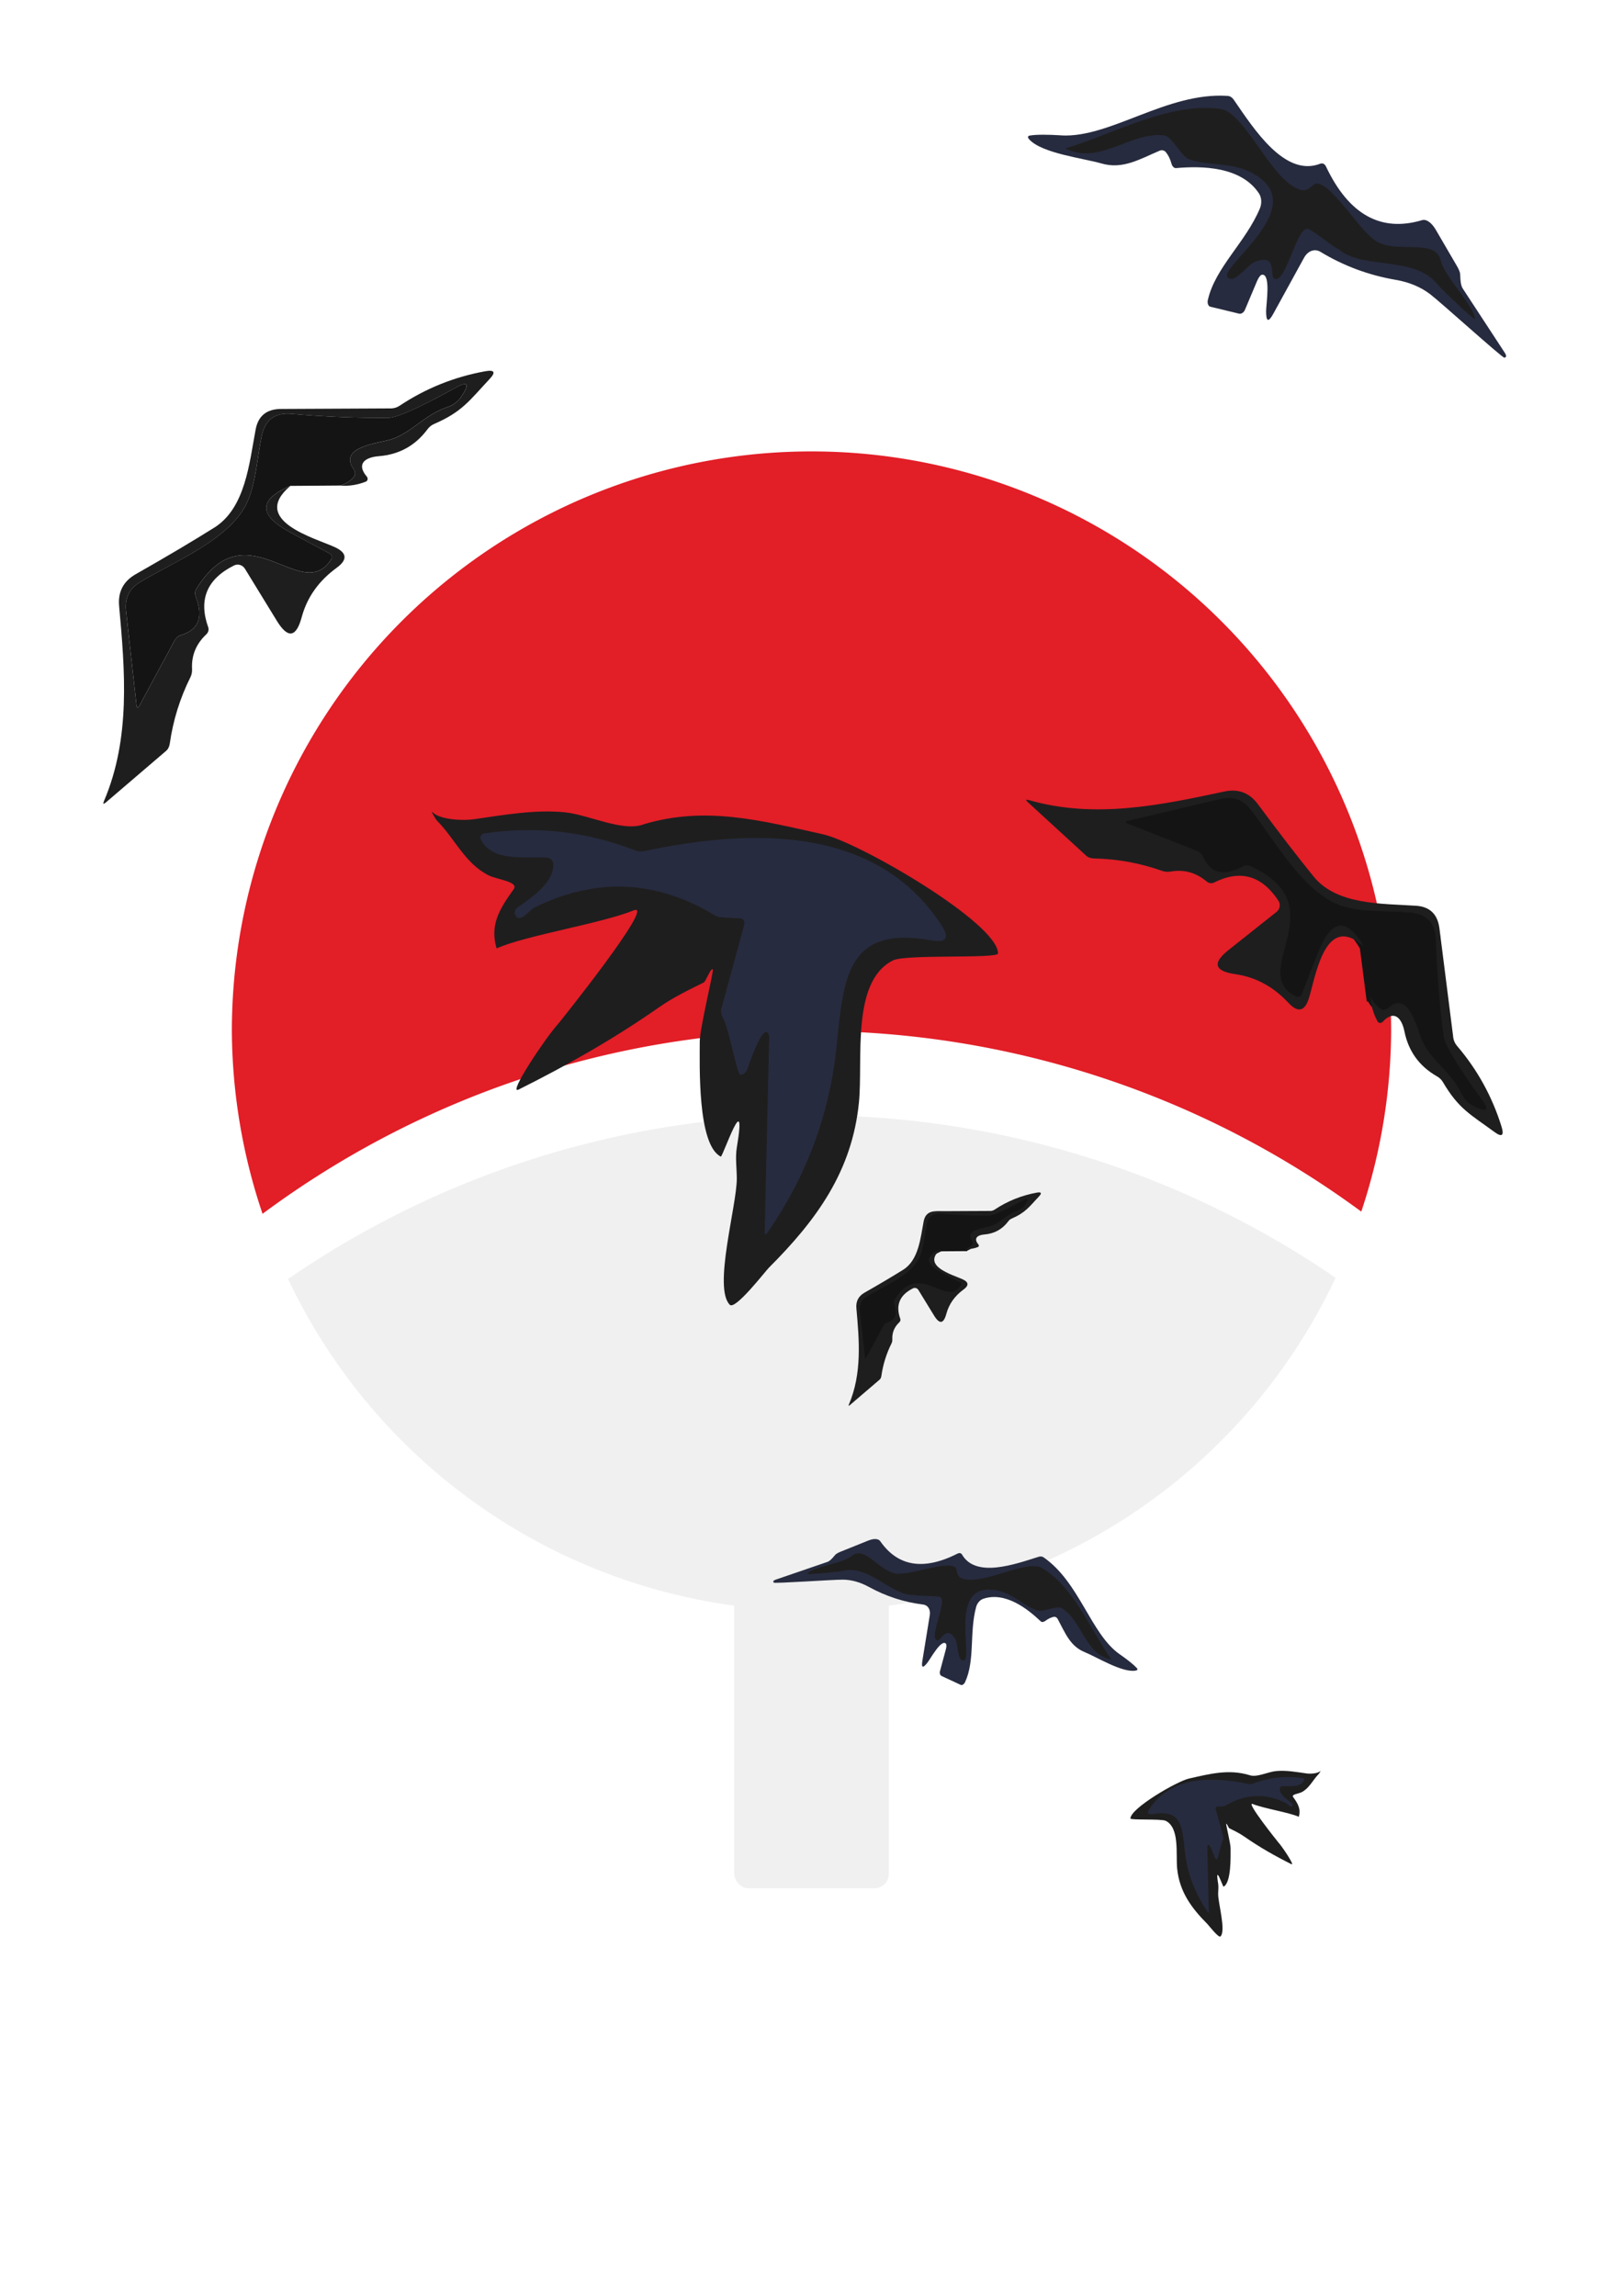 <?xml version="1.0" encoding="UTF-8" standalone="no"?>
<!-- Created with Inkscape (http://www.inkscape.org/) -->

<svg
   width="210mm"
   height="297mm"
   viewBox="0 0 210 297"
   version="1.1"
   id="svg1"
   inkscape:version="1.3 (0e150ed6c4, 2023-07-21)"
   sodipodi:docname="Crest.svg"
   xmlns:inkscape="http://www.inkscape.org/namespaces/inkscape"
   xmlns:sodipodi="http://sodipodi.sourceforge.net/DTD/sodipodi-0.dtd"
   xmlns="http://www.w3.org/2000/svg"
   xmlns:svg="http://www.w3.org/2000/svg">
  <sodipodi:namedview
     id="namedview1"
     pagecolor="#000000"
     bordercolor="#000000"
     borderopacity="0.247"
     inkscape:showpageshadow="2"
     inkscape:pageopacity="0.0"
     inkscape:pagecheckerboard="0"
     inkscape:deskcolor="#d1d1d1"
     inkscape:document-units="mm"
     showguides="false"
     inkscape:zoom="0.4894542"
     inkscape:cx="56.185032"
     inkscape:cy="738.57779"
     inkscape:window-width="1920"
     inkscape:window-height="991"
     inkscape:window-x="-9"
     inkscape:window-y="-9"
     inkscape:window-maximized="1"
     inkscape:current-layer="layer1" />
  <defs
     id="defs1">
    <filter
       style="color-interpolation-filters:sRGB;"
       inkscape:label="Matte Jelly"
       id="filter11"
       x="-0.112"
       y="-0.09"
       width="1.224"
       height="1.181">
      <feColorMatrix
         values="1 0 0 0 0 0 1 0 0 0 0 0 1 0 0 0 0 0 0.85 0"
         result="color"
         in="SourceGraphic"
         id="feColorMatrix10" />
      <feGaussianBlur
         in="SourceAlpha"
         stdDeviation="7"
         result="blur"
         id="feGaussianBlur10" />
      <feSpecularLighting
         in="blur"
         specularExponent="25"
         specularConstant="0.9"
         surfaceScale="5"
         lighting-color="rgb(255,255,255)"
         result="specular"
         id="feSpecularLighting10">
        <feDistantLight
           elevation="60"
           azimuth="225"
           id="feDistantLight10" />
      </feSpecularLighting>
      <feComposite
         in="specular"
         in2="SourceGraphic"
         k3="1"
         k2="1"
         operator="arithmetic"
         result="composite1"
         id="feComposite10" />
      <feComposite
         in="composite1"
         in2="color"
         operator="atop"
         result="composite2"
         id="feComposite11" />
    </filter>
  </defs>
  <g
     inkscape:label="Layer 1"
     inkscape:groupmode="layer"
     id="layer1">
    <g
       id="g3"
       style="filter:url(#filter11)">
      <path
         id="path3"
         style="fill:#f0f0f0;fill-opacity:1;fill-rule:evenodd;stroke:none;stroke-width:0.036;stroke-linecap:square;stroke-linejoin:round;stroke-miterlimit:4.7;paint-order:markers stroke fill"
         d="M 105 144.274 A 120 120 0 0 0 37.272 165.458 A 75 75 0 0 0 105.002 208.397 A 75 75 0 0 0 172.813 165.303 A 120 120 0 0 0 105 144.274 z " />
      <path
         id="path1"
         style="fill:#e21e27;fill-opacity:1;fill-rule:evenodd;stroke:none;stroke-width:0.039;stroke-linecap:square;stroke-linejoin:round;stroke-miterlimit:4.7;paint-order:markers stroke fill"
         d="M 105 58.397 A 75 75 0 0 0 30 133.398 A 75 75 0 0 0 33.97 157.026 A 120 120 0 0 1 105 133.37 A 120 120 0 0 1 176.137 156.74 A 75 75 0 0 0 180 133.398 A 75 75 0 0 0 105 58.397 z " />
      <rect
         style="fill:#f0f0f0;fill-opacity:1;fill-rule:evenodd;stroke:none;stroke-width:0.025;stroke-linecap:square;stroke-linejoin:round;stroke-miterlimit:4.7;paint-order:markers stroke fill"
         id="rect3"
         width="20"
         height="54"
         x="95"
         y="190.28"
         rx="1.85" />
    </g>
    <g
       id="g5">
      <g
         id="g26-6"
         transform="matrix(2.153,0,0,2.153,173.603,1.587)">
        <path
           fill="#272b3f"
           d="m -22.617,74.307 -1.479,0.011 c -0.939,0.402 -0.95,0.855 -0.032,1.36 0.394,0.214 0.791,0.429 1.191,0.638 0.066,0.034 0.09,0.116 0.053,0.175 -0.884,1.386 -2.498,-1.55 -3.998,0.881 -0.04,0.066 -0.045,0.153 -0.013,0.235 0.23,0.601 0.082,0.976 -0.447,1.132 -0.074,0.021 -0.138,0.077 -0.18,0.153 l -1.045,1.934 c -0.045,0.085 -0.074,0.079 -0.085,-0.019 l -0.31,-2.789 c -0.04,-0.368 0.09,-0.648 0.394,-0.836 0.966,-0.601 2.696,-1.262 3.199,-2.389 0.262,-0.579 0.291,-1.352 0.431,-1.976 0.103,-0.463 0.392,-0.672 0.865,-0.632 1.027,0.087 1.99,0.127 2.887,0.116 0.251,-0.003 0.926,-0.304 2.021,-0.91 0.513,-0.28 0.206,0.18 0.106,0.32 -0.09,0.124 -0.22,0.217 -0.368,0.267 -0.706,0.238 -1.066,0.759 -1.677,0.96 -0.357,0.116 -1.585,0.212 -1.119,0.884 0.05,0.074 0.058,0.161 0.016,0.217 -0.098,0.127 -0.233,0.217 -0.41,0.267 z"
           id="path239-3"
           style="fill:#141414;fill-opacity:1;stroke-width:0.265;stroke-dasharray:none;stroke:#141414;stroke-opacity:1" />
        <path
           fill="#000000"
           d="m -22.617,74.307 c 0.177,-0.05 0.312,-0.14 0.41,-0.267 0.042,-0.056 0.034,-0.143 -0.016,-0.217 -0.466,-0.672 0.762,-0.767 1.119,-0.884 0.611,-0.201 0.971,-0.722 1.677,-0.96 0.148,-0.05 0.278,-0.143 0.368,-0.267 0.101,-0.14 0.407,-0.601 -0.106,-0.32 -1.095,0.606 -1.77,0.908 -2.021,0.91 -0.897,0.011 -1.86,-0.029 -2.887,-0.116 -0.474,-0.04 -0.762,0.169 -0.865,0.632 -0.14,0.624 -0.169,1.397 -0.431,1.976 -0.503,1.127 -2.233,1.789 -3.199,2.389 -0.304,0.188 -0.434,0.468 -0.394,0.836 l 0.31,2.789 c 0.011,0.098 0.04,0.103 0.085,0.019 l 1.045,-1.934 c 0.042,-0.077 0.106,-0.132 0.18,-0.153 0.529,-0.156 0.677,-0.532 0.447,-1.132 -0.032,-0.082 -0.026,-0.169 0.013,-0.235 1.5,-2.432 3.114,0.505 3.998,-0.881 0.037,-0.058 0.013,-0.14 -0.053,-0.175 -0.4,-0.209 -0.796,-0.423 -1.191,-0.638 -0.918,-0.505 -0.908,-0.958 0.032,-1.36 -1.204,1.021 0.712,1.537 1.304,1.807 0.378,0.169 0.4,0.376 0.066,0.619 -0.529,0.386 -0.873,0.87 -1.032,1.455 -0.164,0.611 -0.41,0.648 -0.736,0.116 l -0.947,-1.545 c -0.069,-0.111 -0.206,-0.153 -0.32,-0.098 -0.804,0.4 -1.061,1.008 -0.767,1.831 0.026,0.071 0.003,0.153 -0.056,0.209 -0.302,0.283 -0.442,0.622 -0.423,1.021 0.005,0.093 -0.011,0.175 -0.048,0.249 -0.31,0.622 -0.513,1.275 -0.611,1.963 -0.013,0.09 -0.05,0.169 -0.111,0.22 l -1.781,1.524 c -0.077,0.064 -0.095,0.05 -0.056,-0.042 0.794,-1.865 0.619,-3.863 0.447,-5.776 -0.037,-0.418 0.127,-0.73 0.489,-0.937 0.902,-0.513 1.68,-0.974 2.334,-1.384 0.921,-0.582 1.032,-1.91 1.222,-2.91 0.077,-0.397 0.325,-0.598 0.746,-0.601 l 3.273,-0.016 c 0.082,-0.003 0.167,-0.029 0.243,-0.079 0.775,-0.516 1.622,-0.855 2.535,-1.021 0.278,-0.05 0.32,0.029 0.127,0.233 -0.593,0.632 -0.799,0.963 -1.646,1.331 -0.077,0.034 -0.143,0.087 -0.198,0.164 -0.357,0.476 -0.833,0.738 -1.429,0.786 -0.386,0.029 -0.693,0.212 -0.36,0.606 0.042,0.05 0.029,0.124 -0.029,0.148 -0.249,0.098 -0.503,0.138 -0.759,0.116 z"
           id="path238-4"
           style="fill:#1e1e1e;fill-opacity:1;stroke-width:0.265" />
      </g>
      <g
         id="g26"
         transform="matrix(4.369,0,0,4.369,142.842,-261.838)">
        <path
           fill="#272b3f"
           d="m -22.617,74.307 -1.479,0.011 c -0.939,0.402 -0.95,0.855 -0.032,1.36 0.394,0.214 0.791,0.429 1.191,0.638 0.066,0.034 0.09,0.116 0.053,0.175 -0.884,1.386 -2.498,-1.55 -3.998,0.881 -0.04,0.066 -0.045,0.153 -0.013,0.235 0.23,0.601 0.082,0.976 -0.447,1.132 -0.074,0.021 -0.138,0.077 -0.18,0.153 l -1.045,1.934 c -0.045,0.085 -0.074,0.079 -0.085,-0.019 l -0.31,-2.789 c -0.04,-0.368 0.09,-0.648 0.394,-0.836 0.966,-0.601 2.696,-1.262 3.199,-2.389 0.262,-0.579 0.291,-1.352 0.431,-1.976 0.103,-0.463 0.392,-0.672 0.865,-0.632 1.027,0.087 1.99,0.127 2.887,0.116 0.251,-0.003 0.926,-0.304 2.021,-0.91 0.513,-0.28 0.206,0.18 0.106,0.32 -0.09,0.124 -0.22,0.217 -0.368,0.267 -0.706,0.238 -1.066,0.759 -1.677,0.96 -0.357,0.116 -1.585,0.212 -1.119,0.884 0.05,0.074 0.058,0.161 0.016,0.217 -0.098,0.127 -0.233,0.217 -0.41,0.267 z"
           id="path239"
           style="stroke-width:0.265;fill:#141414;fill-opacity:1" />
        <path
           fill="#000000"
           d="m -22.617,74.307 c 0.177,-0.05 0.312,-0.14 0.41,-0.267 0.042,-0.056 0.034,-0.143 -0.016,-0.217 -0.466,-0.672 0.762,-0.767 1.119,-0.884 0.611,-0.201 0.971,-0.722 1.677,-0.96 0.148,-0.05 0.278,-0.143 0.368,-0.267 0.101,-0.14 0.407,-0.601 -0.106,-0.32 -1.095,0.606 -1.77,0.908 -2.021,0.91 -0.897,0.011 -1.86,-0.029 -2.887,-0.116 -0.474,-0.04 -0.762,0.169 -0.865,0.632 -0.14,0.624 -0.169,1.397 -0.431,1.976 -0.503,1.127 -2.233,1.789 -3.199,2.389 -0.304,0.188 -0.434,0.468 -0.394,0.836 l 0.31,2.789 c 0.011,0.098 0.04,0.103 0.085,0.019 l 1.045,-1.934 c 0.042,-0.077 0.106,-0.132 0.18,-0.153 0.529,-0.156 0.677,-0.532 0.447,-1.132 -0.032,-0.082 -0.026,-0.169 0.013,-0.235 1.5,-2.432 3.114,0.505 3.998,-0.881 0.037,-0.058 0.013,-0.14 -0.053,-0.175 -0.4,-0.209 -0.796,-0.423 -1.191,-0.638 -0.918,-0.505 -0.908,-0.958 0.032,-1.36 -1.204,1.021 0.712,1.537 1.304,1.807 0.378,0.169 0.4,0.376 0.066,0.619 -0.529,0.386 -0.873,0.87 -1.032,1.455 -0.164,0.611 -0.41,0.648 -0.736,0.116 l -0.947,-1.545 c -0.069,-0.111 -0.206,-0.153 -0.32,-0.098 -0.804,0.4 -1.061,1.008 -0.767,1.831 0.026,0.071 0.003,0.153 -0.056,0.209 -0.302,0.283 -0.442,0.622 -0.423,1.021 0.005,0.093 -0.011,0.175 -0.048,0.249 -0.31,0.622 -0.513,1.275 -0.611,1.963 -0.013,0.09 -0.05,0.169 -0.111,0.22 l -1.781,1.524 c -0.077,0.064 -0.095,0.05 -0.056,-0.042 0.794,-1.865 0.619,-3.863 0.447,-5.776 -0.037,-0.418 0.127,-0.73 0.489,-0.937 0.902,-0.513 1.68,-0.974 2.334,-1.384 0.921,-0.582 1.032,-1.91 1.222,-2.91 0.077,-0.397 0.325,-0.598 0.746,-0.601 l 3.273,-0.016 c 0.082,-0.003 0.167,-0.029 0.243,-0.079 0.775,-0.516 1.622,-0.855 2.535,-1.021 0.278,-0.05 0.32,0.029 0.127,0.233 -0.593,0.632 -0.799,0.963 -1.646,1.331 -0.077,0.034 -0.143,0.087 -0.198,0.164 -0.357,0.476 -0.833,0.738 -1.429,0.786 -0.386,0.029 -0.693,0.212 -0.36,0.606 0.042,0.05 0.029,0.124 -0.029,0.148 -0.249,0.098 -0.503,0.138 -0.759,0.116 z"
           id="path238"
           style="stroke-width:0.265;fill:#1e1e1e;fill-opacity:1" />
      </g>
      <g
         id="g26-5"
         transform="matrix(0.528,4.337,-4.337,0.528,511.556,187.775)">
        <path
           fill="#272b3f"
           d="m -22.617,74.307 -1.479,0.011 c -0.939,0.402 -0.95,0.855 -0.032,1.36 0.394,0.214 0.791,0.429 1.191,0.638 0.066,0.034 0.09,0.116 0.053,0.175 -0.884,1.386 -2.498,-1.55 -3.998,0.881 -0.04,0.066 -0.045,0.153 -0.013,0.235 0.23,0.601 0.082,0.976 -0.447,1.132 -0.074,0.021 -0.138,0.077 -0.18,0.153 l -1.045,1.934 c -0.045,0.085 -0.074,0.079 -0.085,-0.019 l -0.31,-2.789 c -0.04,-0.368 0.09,-0.648 0.394,-0.836 0.966,-0.601 2.696,-1.262 3.199,-2.389 0.262,-0.579 0.291,-1.352 0.431,-1.976 0.103,-0.463 0.392,-0.672 0.865,-0.632 1.027,0.087 1.99,0.127 2.887,0.116 0.251,-0.003 0.926,-0.304 2.021,-0.91 0.513,-0.28 0.206,0.18 0.106,0.32 -0.09,0.124 -0.22,0.217 -0.368,0.267 -0.706,0.238 -1.066,0.759 -1.677,0.96 -0.357,0.116 -1.585,0.212 -1.119,0.884 0.05,0.074 0.058,0.161 0.016,0.217 -0.098,0.127 -0.233,0.217 -0.41,0.267 z"
           id="path239-4"
           style="fill:#141414;fill-opacity:1;stroke-width:0.265;stroke:#141414;stroke-opacity:1" />
        <path
           fill="#000000"
           d="m -22.617,74.307 c 0.177,-0.05 0.312,-0.14 0.41,-0.267 0.042,-0.056 0.034,-0.143 -0.016,-0.217 -0.466,-0.672 0.762,-0.767 1.119,-0.884 0.611,-0.201 0.971,-0.722 1.677,-0.96 0.148,-0.05 0.278,-0.143 0.368,-0.267 0.101,-0.14 0.407,-0.601 -0.106,-0.32 -1.095,0.606 -1.77,0.908 -2.021,0.91 -0.897,0.011 -1.86,-0.029 -2.887,-0.116 -0.474,-0.04 -0.762,0.169 -0.865,0.632 -0.14,0.624 -0.169,1.397 -0.431,1.976 -0.503,1.127 -2.233,1.789 -3.199,2.389 -0.304,0.188 -0.434,0.468 -0.394,0.836 l 0.31,2.789 c 0.011,0.098 0.04,0.103 0.085,0.019 l 1.045,-1.934 c 0.042,-0.077 0.106,-0.132 0.18,-0.153 0.529,-0.156 0.677,-0.532 0.447,-1.132 -0.032,-0.082 -0.026,-0.169 0.013,-0.235 1.5,-2.432 3.114,0.505 3.998,-0.881 0.037,-0.058 0.013,-0.14 -0.053,-0.175 -0.4,-0.209 -0.796,-0.423 -1.191,-0.638 -0.918,-0.505 -0.908,-0.958 0.032,-1.36 -1.204,1.021 0.712,1.537 1.304,1.807 0.378,0.169 0.4,0.376 0.066,0.619 -0.529,0.386 -0.873,0.87 -1.032,1.455 -0.164,0.611 -0.41,0.648 -0.736,0.116 l -0.947,-1.545 c -0.069,-0.111 -0.206,-0.153 -0.32,-0.098 -0.804,0.4 -1.061,1.008 -0.767,1.831 0.026,0.071 0.003,0.153 -0.056,0.209 -0.302,0.283 -0.442,0.622 -0.423,1.021 0.005,0.093 -0.011,0.175 -0.048,0.249 -0.31,0.622 -0.513,1.275 -0.611,1.963 -0.013,0.09 -0.05,0.169 -0.111,0.22 l -1.781,1.524 c -0.077,0.064 -0.095,0.05 -0.056,-0.042 0.794,-1.865 0.619,-3.863 0.447,-5.776 -0.037,-0.418 0.127,-0.73 0.489,-0.937 0.902,-0.513 1.68,-0.974 2.334,-1.384 0.921,-0.582 1.032,-1.91 1.222,-2.91 0.077,-0.397 0.325,-0.598 0.746,-0.601 l 3.273,-0.016 c 0.082,-0.003 0.167,-0.029 0.243,-0.079 0.775,-0.516 1.622,-0.855 2.535,-1.021 0.278,-0.05 0.32,0.029 0.127,0.233 -0.593,0.632 -0.799,0.963 -1.646,1.331 -0.077,0.034 -0.143,0.087 -0.198,0.164 -0.357,0.476 -0.833,0.738 -1.429,0.786 -0.386,0.029 -0.693,0.212 -0.36,0.606 0.042,0.05 0.029,0.124 -0.029,0.148 -0.249,0.098 -0.503,0.138 -0.759,0.116 z"
           id="path238-5"
           style="fill:#1e1e1e;fill-opacity:1;stroke-width:0.265" />
      </g>
      <g
         id="g2"
         transform="matrix(0.664,2.652,-2.652,0.664,417.545,223.856)">
        <path
           fill="#272b3f"
           d="m -27.734,95.886 c 0.362,-0.313 0.639,-0.526 0.836,-0.633 0.081,-0.047 0.118,-0.017 0.111,0.087 -0.051,0.634 -1.068,1.621 -1.435,2.12 -0.44,0.602 -1.106,0.672 -1.834,0.858 -0.085,0.023 -0.137,0.086 -0.14,0.17 -0.002,0.133 0.029,0.273 0.089,0.417 0.039,0.091 0.029,0.18 -0.028,0.216 -0.738,0.467 -1.788,1.288 -1.699,2.384 0.014,0.16 0.13,0.326 0.288,0.415 1.096,0.615 2.445,0.659 3.329,1.376 0.084,0.067 0.121,0.176 0.076,0.229 l -0.626,0.775 c -0.052,0.063 -0.152,0.072 -0.244,0.02 l -0.932,-0.519 c -0.118,-0.065 -0.224,-0.092 -0.265,-0.065 -0.26,0.16 0.504,0.864 0.656,1.054 0.227,0.285 0.182,0.358 -0.137,0.22 l -2.003,-0.862 c -0.25,-0.109 -0.485,-0.035 -0.568,0.177 -0.329,0.855 -0.809,1.618 -1.435,2.294 -0.314,0.339 -0.523,0.703 -0.627,1.092 -0.114,0.425 -0.602,3.194 -0.663,3.224 -0.066,0.032 -0.103,-0.009 -0.114,-0.119 l -0.22,-2.582 c -0.005,-0.076 -0.052,-0.178 -0.126,-0.287 l -0.109,-0.156 c -0.035,-0.05 -0.065,-0.154 -0.082,-0.282 l -0.193,-1.399 c -0.038,-0.277 0.025,-0.487 0.166,-0.54 1.372,-0.519 1.858,-1.66 1.457,-3.416 -0.018,-0.088 0.018,-0.16 0.094,-0.184 1.251,-0.358 1.058,-2.306 0.986,-3.486 -0.006,-0.097 0.023,-0.176 0.081,-0.227 1.553,-1.362 4.053,-1.287 5.313,-2.37 z"
           id="path270"
           style="stroke-width:0.294" />
        <path
           style="fill:#1e1e1e;fill-rule:evenodd;stroke:#141414;stroke-width:0;stroke-linecap:square;stroke-linejoin:round;stroke-miterlimit:4.7;stroke-dasharray:none;stroke-opacity:1;paint-order:markers stroke fill"
           d="m -27.569,96.322 c -0.564,1.166 -2.134,0.884 -2.939,1.689 -0.188,0.188 -0.008,0.908 -0.169,1.149 -0.466,0.7 -1.276,1.018 -1.52,1.993 -0.472,1.889 3.518,1.448 2.906,2.061 -0.138,0.138 -0.813,-0.033 -1.014,0.034 -0.826,0.275 0.009,0.7 -0.169,0.878 -0.271,0.271 -1.66,-0.941 -1.926,-0.676 -0.109,0.109 -0.296,1.008 -0.405,1.182 -0.214,1.062 -1.926,1.706 -1.926,3.007 0,0.201 -0.234,1.691 -0.27,1.655 -0.256,-0.256 -0.081,-1.784 -0.304,-2.23 -0.361,-0.722 0.918,-1.058 1.284,-1.791 0.298,-0.597 -0.002,-2.43 0.405,-2.838 0.119,-0.119 0.411,0.093 0.608,-0.203 0.57,-0.855 -0.159,-3.186 0.439,-3.784 1.231,-1.231 3.351,-1.51 5,-2.128 z"
           id="path2" />
      </g>
      <g
         id="g2-9"
         transform="matrix(-3.001,2.311,2.364,3.025,-172.588,-208.453)">
        <path
           fill="#272b3f"
           d="m -27.734,95.886 c 0.362,-0.313 0.639,-0.526 0.836,-0.633 0.081,-0.047 0.118,-0.017 0.111,0.087 -0.051,0.634 -1.068,1.621 -1.435,2.12 -0.44,0.602 -1.106,0.672 -1.834,0.858 -0.085,0.023 -0.137,0.086 -0.14,0.17 -0.002,0.133 0.029,0.273 0.089,0.417 0.039,0.091 0.029,0.18 -0.028,0.216 -0.738,0.467 -1.788,1.288 -1.699,2.384 0.014,0.16 0.13,0.326 0.288,0.415 1.096,0.615 2.445,0.659 3.329,1.376 0.084,0.067 0.121,0.176 0.076,0.229 l -0.626,0.775 c -0.052,0.063 -0.152,0.072 -0.244,0.02 l -0.932,-0.519 c -0.118,-0.065 -0.224,-0.092 -0.265,-0.065 -0.26,0.16 0.504,0.864 0.656,1.054 0.227,0.285 0.182,0.358 -0.137,0.22 l -2.003,-0.862 c -0.25,-0.109 -0.485,-0.035 -0.568,0.177 -0.329,0.855 -0.809,1.618 -1.435,2.294 -0.314,0.339 -0.523,0.703 -0.627,1.092 -0.114,0.425 -0.602,3.194 -0.663,3.224 -0.066,0.032 -0.103,-0.009 -0.114,-0.119 l -0.22,-2.582 c -0.005,-0.076 -0.052,-0.178 -0.126,-0.287 l -0.109,-0.156 c -0.035,-0.05 -0.065,-0.154 -0.082,-0.282 l -0.193,-1.399 c -0.038,-0.277 0.025,-0.487 0.166,-0.54 1.372,-0.519 1.858,-1.66 1.457,-3.416 -0.018,-0.088 0.018,-0.16 0.094,-0.184 1.251,-0.358 1.058,-2.306 0.986,-3.486 -0.006,-0.097 0.023,-0.176 0.081,-0.227 1.553,-1.362 4.053,-1.287 5.313,-2.37 z"
           id="path270-8"
           style="stroke-width:0.294" />
        <path
           style="fill:#1e1e1e;fill-rule:evenodd;stroke:#141414;stroke-width:0;stroke-linecap:square;stroke-linejoin:round;stroke-miterlimit:4.7;stroke-dasharray:none;stroke-opacity:1;paint-order:markers stroke fill"
           d="m -27.569,96.322 c -0.564,1.166 -2.134,0.884 -2.939,1.689 -0.188,0.188 -0.008,0.908 -0.169,1.149 -0.466,0.7 -1.276,1.018 -1.52,1.993 -0.472,1.889 3.518,1.448 2.906,2.061 -0.138,0.138 -0.813,-0.033 -1.014,0.034 -0.826,0.275 0.009,0.7 -0.169,0.878 -0.271,0.271 -1.66,-0.941 -1.926,-0.676 -0.109,0.109 -0.296,1.008 -0.405,1.182 -0.214,1.062 -1.926,1.706 -1.926,3.007 0,0.201 -0.234,1.691 -0.27,1.655 -0.256,-0.256 -0.081,-1.784 -0.304,-2.23 -0.361,-0.722 0.918,-1.058 1.284,-1.791 0.298,-0.597 -0.002,-2.43 0.405,-2.838 0.119,-0.119 0.411,0.093 0.608,-0.203 0.57,-0.855 -0.159,-3.186 0.439,-3.784 1.231,-1.231 3.351,-1.51 5,-2.128 z"
           id="path2-2" />
      </g>
      <g
         id="g4"
         transform="matrix(5.421,0,0,5.421,790.789,-576.777)">
        <path
           style="fill:#1e1e1e;fill-rule:evenodd;stroke:#141414;stroke-width:0;stroke-linecap:square;stroke-linejoin:round;stroke-miterlimit:4.7;stroke-dasharray:none;stroke-opacity:1;paint-order:markers stroke fill"
           d="m -130.511,126.067 c 1.483,-0.443 2.805,-0.088 4.276,0.239 0.865,0.192 4.181,2.117 4.181,2.843 0,0.133 -2.2,0.013 -2.508,0.167 -1.005,0.503 -0.71,2.367 -0.812,3.392 -0.164,1.64 -1.009,2.801 -2.15,3.942 -0.088,0.088 -0.801,1.015 -0.932,0.884 -0.402,-0.402 0.167,-2.359 0.167,-3.01 0,-0.236 -0.039,-0.506 0,-0.741 0.255,-1.53 -0.34,0.236 -0.382,0.215 -0.563,-0.281 -0.502,-2.201 -0.502,-2.747 0,-0.313 0.34,-1.691 0.311,-1.72 -0.048,-0.048 -0.164,0.285 -0.215,0.311 -0.347,0.173 -0.711,0.343 -1.075,0.597 -1.074,0.75 -2.184,1.379 -3.345,1.959 -0.275,0.137 0.656,-1.254 0.932,-1.553 0.039,-0.043 2.363,-2.942 1.816,-2.723 -0.802,0.321 -2.595,0.6 -3.273,0.908 -0.157,-0.538 0.041,-0.908 0.406,-1.41 0.134,-0.184 -0.393,-0.232 -0.597,-0.334 -0.562,-0.281 -0.814,-0.886 -1.218,-1.29 -0.058,-0.058 -0.177,-0.273 -0.119,-0.215 0.18,0.18 0.721,0.204 0.979,0.167 0.703,-0.1 1.463,-0.238 2.174,-0.167 0.58,0.058 1.382,0.476 1.887,0.287 z"
           id="path4"
           sodipodi:nodetypes="csscsssscsssssssscssssssc" />
        <path
           fill="#272b3f"
           d="m -133.126,128.058 c -0.114,0.056 -0.333,0.381 -0.447,0.183 -0.037,-0.061 -0.011,-0.146 0.061,-0.196 0.341,-0.241 0.878,-0.606 0.839,-1.042 -0.005,-0.074 -0.071,-0.135 -0.156,-0.14 -0.497,-0.032 -1.302,0.114 -1.569,-0.434 -0.029,-0.061 0.011,-0.135 0.079,-0.143 1.236,-0.183 2.429,-0.05 3.585,0.397 0.082,0.032 0.169,0.04 0.254,0.021 2.477,-0.521 5.498,-0.646 7.072,1.765 0.204,0.312 0.122,0.434 -0.243,0.368 -2.029,-0.365 -2.088,0.91 -2.26,2.566 -0.167,1.59 -0.712,3.056 -1.638,4.397 -0.05,0.074 -0.077,0.069 -0.074,-0.018 l 0.106,-4.604 c 0.003,-0.071 -0.018,-0.13 -0.053,-0.151 -0.124,-0.074 -0.389,0.648 -0.463,0.873 -0.032,0.09 -0.103,0.151 -0.175,0.143 -0.074,-0.011 -0.28,-1.127 -0.402,-1.336 -0.048,-0.085 -0.066,-0.172 -0.048,-0.238 l 0.545,-1.998 c 0.021,-0.077 -0.016,-0.153 -0.077,-0.159 l -0.37,-0.018 c -0.119,-0.008 -0.198,-0.021 -0.238,-0.045 -1.41,-0.857 -2.852,-0.921 -4.329,-0.191 z"
           id="path262"
           style="stroke-width:0.265" />
      </g>
      <g
         id="g4-5"
         transform="matrix(-1.82,0,0,1.82,-75.869,0.197)">
        <path
           style="fill:#1e1e1e;fill-rule:evenodd;stroke:#141414;stroke-width:0;stroke-linecap:square;stroke-linejoin:round;stroke-miterlimit:4.7;stroke-dasharray:none;stroke-opacity:1;paint-order:markers stroke fill"
           d="m -130.511,126.067 c 1.483,-0.443 2.805,-0.088 4.276,0.239 0.865,0.192 4.181,2.117 4.181,2.843 0,0.133 -2.2,0.013 -2.508,0.167 -1.005,0.503 -0.71,2.367 -0.812,3.392 -0.164,1.64 -1.009,2.801 -2.15,3.942 -0.088,0.088 -0.801,1.015 -0.932,0.884 -0.402,-0.402 0.167,-2.359 0.167,-3.01 0,-0.236 -0.039,-0.506 0,-0.741 0.255,-1.53 -0.34,0.236 -0.382,0.215 -0.563,-0.281 -0.502,-2.201 -0.502,-2.747 0,-0.313 0.34,-1.691 0.311,-1.72 -0.048,-0.048 -0.164,0.285 -0.215,0.311 -0.347,0.173 -0.711,0.343 -1.075,0.597 -1.074,0.75 -2.184,1.379 -3.345,1.959 -0.275,0.137 0.656,-1.254 0.932,-1.553 0.039,-0.043 2.363,-2.942 1.816,-2.723 -0.802,0.321 -2.595,0.6 -3.273,0.908 -0.157,-0.538 0.041,-0.908 0.406,-1.41 0.134,-0.184 -0.393,-0.232 -0.597,-0.334 -0.562,-0.281 -0.814,-0.886 -1.218,-1.29 -0.058,-0.058 -0.177,-0.273 -0.119,-0.215 0.18,0.18 0.721,0.204 0.979,0.167 0.703,-0.1 1.463,-0.238 2.174,-0.167 0.58,0.058 1.382,0.476 1.887,0.287 z"
           id="path4-6"
           sodipodi:nodetypes="csscsssscsssssssscssssssc" />
        <path
           fill="#272b3f"
           d="m -133.126,128.058 c -0.114,0.056 -0.333,0.381 -0.447,0.183 -0.037,-0.061 -0.011,-0.146 0.061,-0.196 0.341,-0.241 0.878,-0.606 0.839,-1.042 -0.005,-0.074 -0.071,-0.135 -0.156,-0.14 -0.497,-0.032 -1.302,0.114 -1.569,-0.434 -0.029,-0.061 0.011,-0.135 0.079,-0.143 1.236,-0.183 2.429,-0.05 3.585,0.397 0.082,0.032 0.169,0.04 0.254,0.021 2.477,-0.521 5.498,-0.646 7.072,1.765 0.204,0.312 0.122,0.434 -0.243,0.368 -2.029,-0.365 -2.088,0.91 -2.26,2.566 -0.167,1.59 -0.712,3.056 -1.638,4.397 -0.05,0.074 -0.077,0.069 -0.074,-0.018 l 0.106,-4.604 c 0.003,-0.071 -0.018,-0.13 -0.053,-0.151 -0.124,-0.074 -0.389,0.648 -0.463,0.873 -0.032,0.09 -0.103,0.151 -0.175,0.143 -0.074,-0.011 -0.28,-1.127 -0.402,-1.336 -0.048,-0.085 -0.066,-0.172 -0.048,-0.238 l 0.545,-1.998 c 0.021,-0.077 -0.016,-0.153 -0.077,-0.159 l -0.37,-0.018 c -0.119,-0.008 -0.198,-0.021 -0.238,-0.045 -1.41,-0.857 -2.852,-0.921 -4.329,-0.191 z"
           id="path262-1"
           style="stroke-width:0.265" />
      </g>
    </g>
  </g>
</svg>
